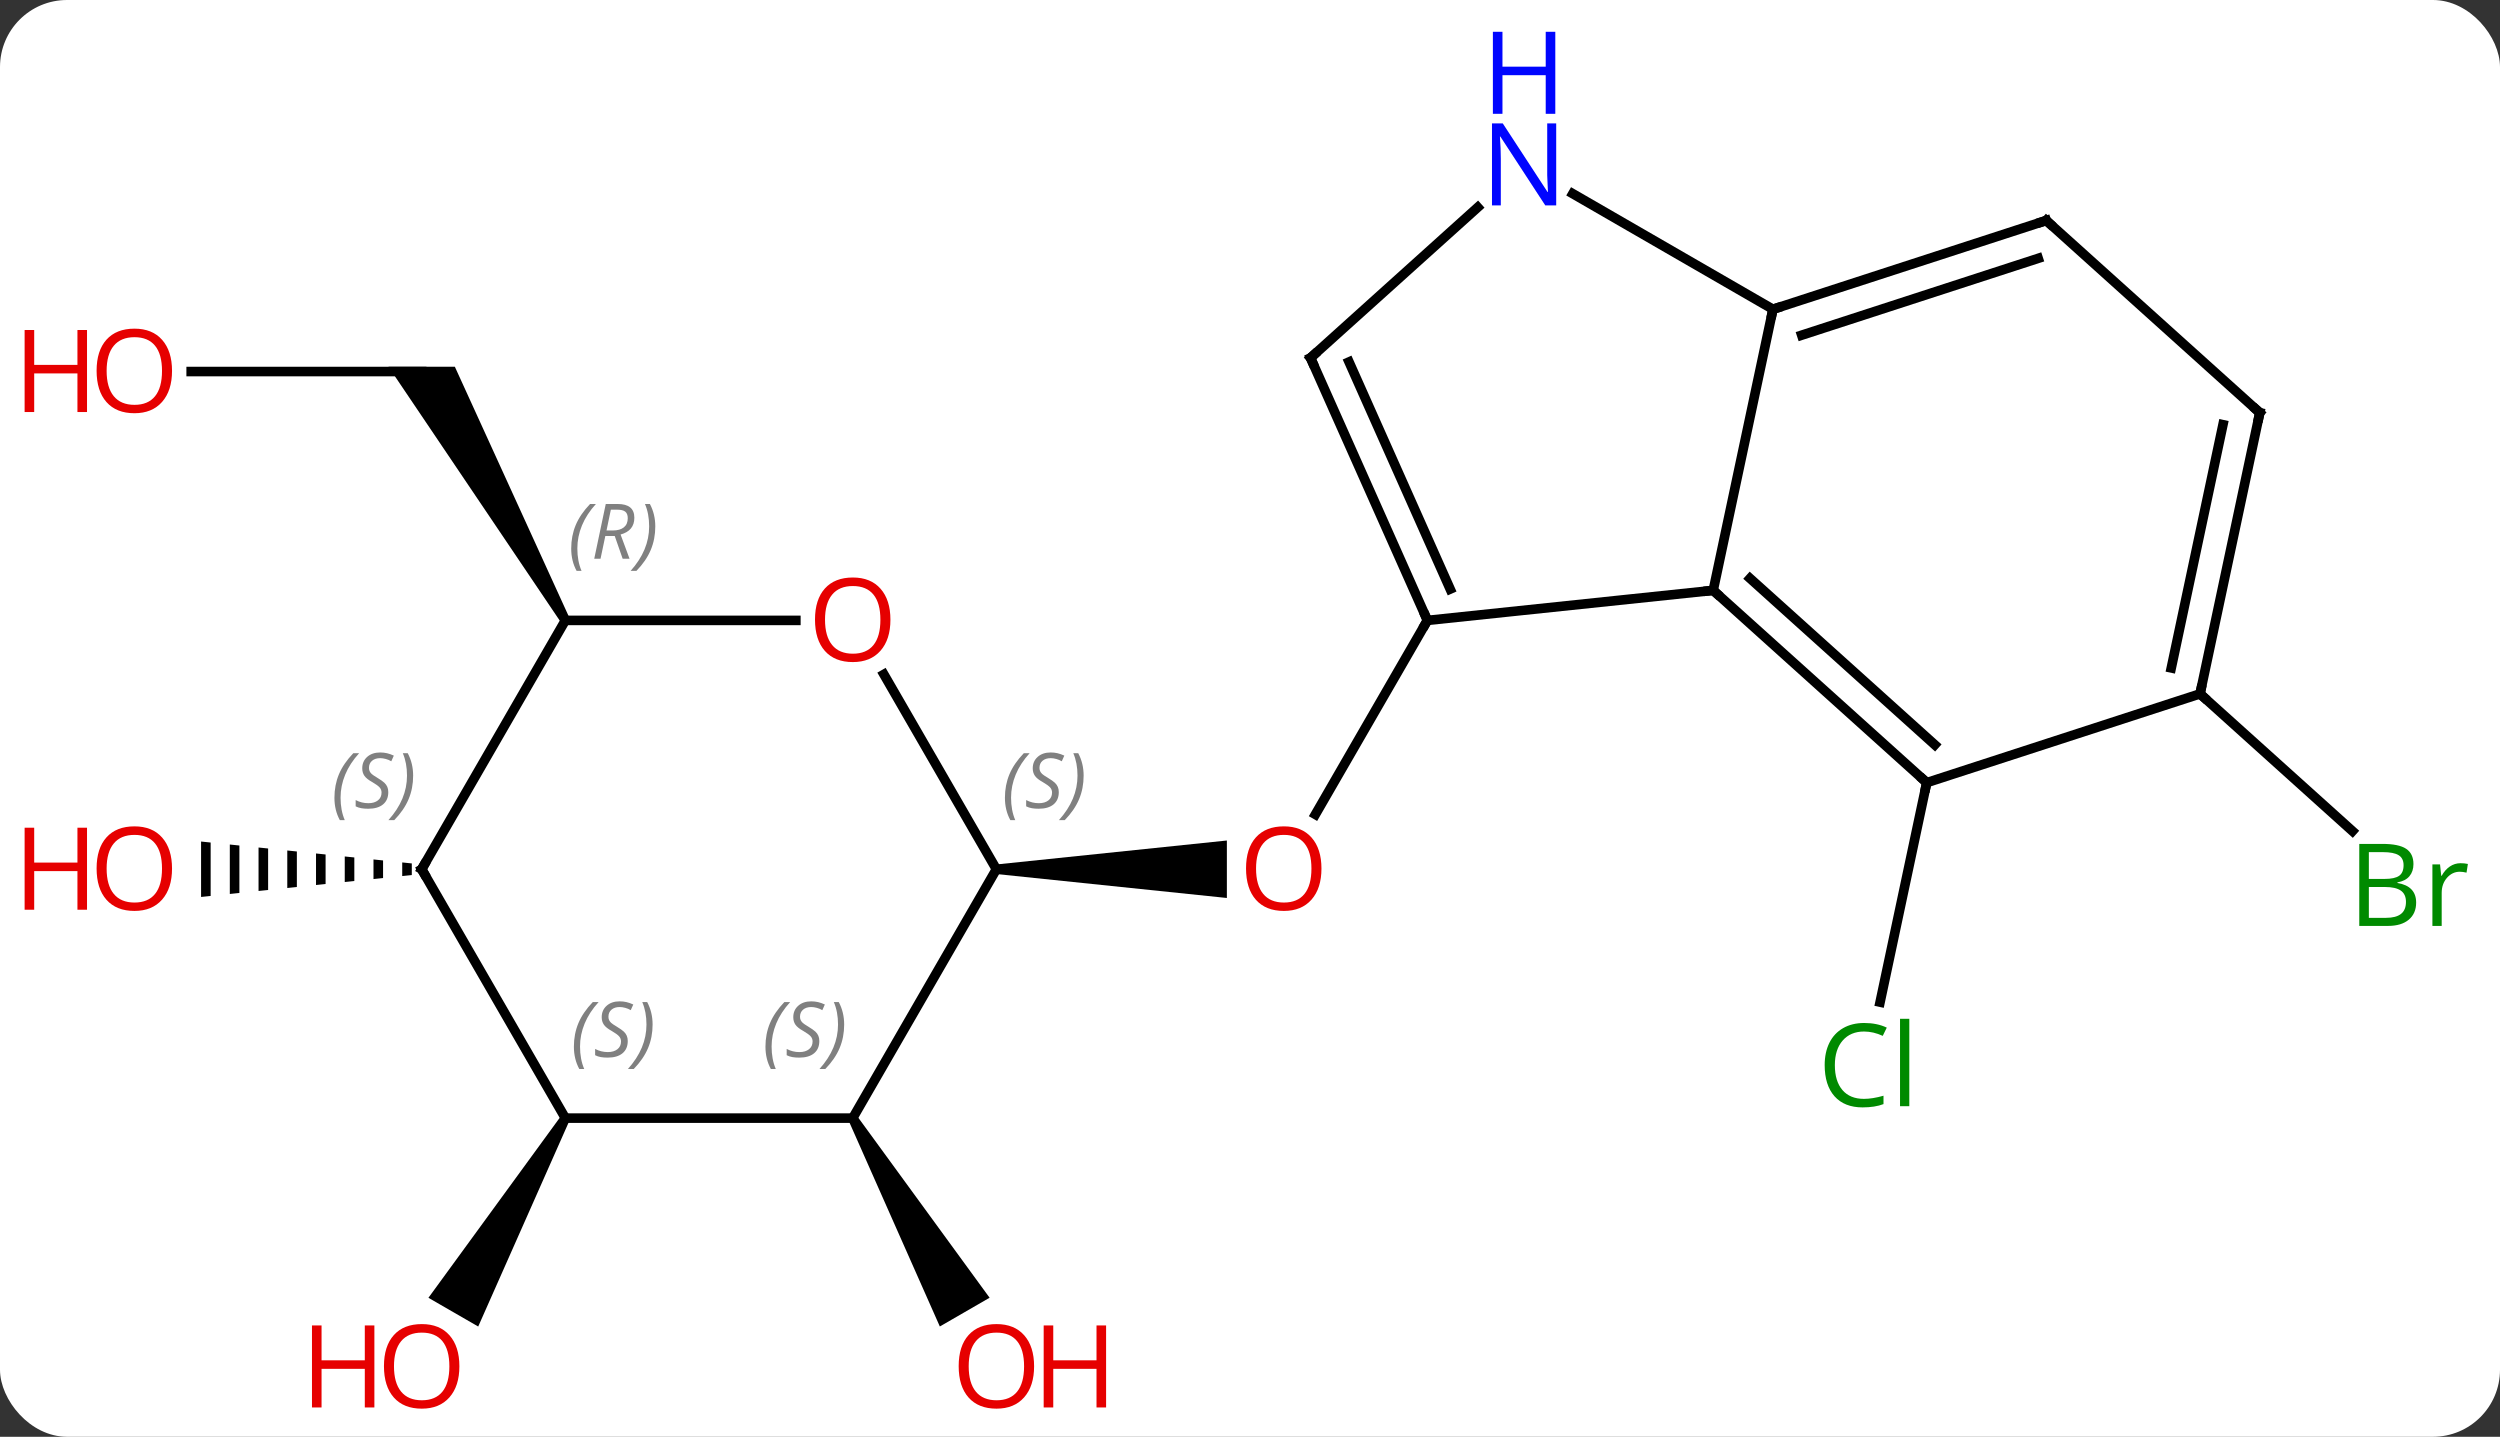 <svg width="261" viewBox="0 0 261 150" style="fill-opacity:1; color-rendering:auto; color-interpolation:auto; text-rendering:auto; stroke:black; stroke-linecap:square; stroke-miterlimit:10; shape-rendering:auto; stroke-opacity:1; fill:black; stroke-dasharray:none; font-weight:normal; stroke-width:1; font-family:'Open Sans'; font-style:normal; stroke-linejoin:miter; font-size:12; stroke-dashoffset:0; image-rendering:auto;" height="150" class="cas-substance-image" xmlns:xlink="http://www.w3.org/1999/xlink" xmlns="http://www.w3.org/2000/svg"><rect x="0" y="0" width="261" height="150" fill="#333333" stroke="none"/><svg class="cas-substance-single-component"><rect y="0" x="0" width="261" stroke="none" ry="7" rx="7" height="150" fill="white" class="cas-substance-group"/><svg y="0" x="0" width="261" viewBox="0 0 261 150" style="fill:black;" height="150" class="cas-substance-single-component-image"><svg><g><g transform="translate(133,80)" style="text-rendering:geometricPrecision; color-rendering:optimizeQuality; color-interpolation:linearRGB; stroke-linecap:butt; image-rendering:optimizeQuality;"><line y2="-15.231" y1="5.027" x2="16.023" x1="4.327" style="fill:none;"/><path style="stroke:none;" d="M-28.977 11.249 L-28.977 10.249 L-4.915 7.749 L-4.915 13.749 Z"/><line y2="1.707" y1="24.625" x2="68.151" x1="63.28" style="fill:none;"/><line y2="-7.563" y1="6.766" x2="96.684" x1="112.597" style="fill:none;"/><path style="stroke:none;" d="M-44.41 36.982 L-43.544 36.482 L-29.686 55.484 L-34.882 58.484 Z"/><line y2="-41.211" y1="-41.211" x2="-113.04" x1="-88.977" style="fill:none;"/><path style="stroke:none;" d="M-73.544 -15.481 L-74.41 -14.981 L-92.441 -41.711 L-85.513 -41.711 Z"/><path style="stroke:none;" d="M-74.41 36.482 L-73.544 36.982 L-83.075 58.49 L-88.272 55.49 Z"/><path style="stroke:none;" d="M-91.008 10.038 L-91.008 11.46 L-90.008 11.356 L-90.008 10.142 L-91.008 10.038 ZM-94.008 9.726 L-94.008 11.772 L-93.008 11.668 L-93.008 9.83 L-94.008 9.726 ZM-97.008 9.415 L-97.008 12.083 L-96.008 11.979 L-96.008 9.518 L-97.008 9.415 ZM-100.008 9.103 L-100.008 12.395 L-100.008 12.395 L-99.008 12.291 L-99.008 9.207 L-100.008 9.103 ZM-103.008 8.791 L-103.008 12.707 L-102.008 12.603 L-102.008 12.603 L-102.008 8.895 L-102.008 8.895 L-103.008 8.791 ZM-106.008 8.479 L-106.008 13.018 L-105.008 12.915 L-105.008 8.583 L-106.008 8.479 ZM-109.008 8.168 L-109.008 13.33 L-108.008 13.226 L-108.008 8.272 L-109.008 8.168 ZM-112.008 7.856 L-112.008 13.642 L-111.008 13.538 L-111.008 7.96 L-112.008 7.856 Z"/><line y2="-15.231" y1="-18.366" x2="16.023" x1="45.858" style="fill:none;"/><line y2="-47.712" y1="-18.366" x2="52.095" x1="45.858" style="fill:none;"/><line y2="1.707" y1="-18.366" x2="68.151" x1="45.858" style="fill:none;"/><line y2="-2.246" y1="-19.615" x2="68.991" x1="49.702" style="fill:none;"/><line y2="-42.636" y1="-15.231" x2="3.819" x1="16.023" style="fill:none;"/><line y2="-42.214" y1="-18.501" x2="7.838" x1="18.398" style="fill:none;"/><line y2="-59.777" y1="-47.712" x2="31.199" x1="52.095" style="fill:none;"/><line y2="-56.982" y1="-47.712" x2="80.628" x1="52.095" style="fill:none;"/><line y2="-53.029" y1="-45.008" x2="79.788" x1="55.098" style="fill:none;"/><line y2="-7.563" y1="1.707" x2="96.684" x1="68.151" style="fill:none;"/><line y2="-58.356" y1="-42.636" x2="21.277" x1="3.819" style="fill:none;"/><line y2="-36.909" y1="-56.982" x2="102.921" x1="80.628" style="fill:none;"/><line y2="-36.909" y1="-7.563" x2="102.921" x1="96.684" style="fill:none;"/><line y2="-35.66" y1="-10.267" x2="99.077" x1="93.681" style="fill:none;"/><line y2="-9.595" y1="10.749" x2="-40.723" x1="-28.977" style="fill:none;"/><line y2="36.732" y1="10.749" x2="-43.977" x1="-28.977" style="fill:none;"/><line y2="-15.231" y1="-15.231" x2="-73.977" x1="-49.914" style="fill:none;"/><line y2="36.732" y1="36.732" x2="-73.977" x1="-43.977" style="fill:none;"/><line y2="10.749" y1="-15.231" x2="-88.977" x1="-73.977" style="fill:none;"/><line y2="10.749" y1="36.732" x2="-88.977" x1="-73.977" style="fill:none;"/></g><g transform="translate(133,80)" style="fill:rgb(230,0,0); text-rendering:geometricPrecision; color-rendering:optimizeQuality; image-rendering:optimizeQuality; font-family:'Open Sans'; stroke:rgb(230,0,0); color-interpolation:linearRGB;"><path style="stroke:none;" d="M4.96 10.679 Q4.96 12.741 3.921 13.921 Q2.882 15.101 1.039 15.101 Q-0.852 15.101 -1.883 13.937 Q-2.914 12.772 -2.914 10.663 Q-2.914 8.569 -1.883 7.421 Q-0.852 6.272 1.039 6.272 Q2.898 6.272 3.929 7.444 Q4.96 8.616 4.96 10.679 ZM-1.868 10.679 Q-1.868 12.413 -1.125 13.319 Q-0.383 14.226 1.039 14.226 Q2.461 14.226 3.187 13.327 Q3.914 12.429 3.914 10.679 Q3.914 8.944 3.187 8.054 Q2.461 7.163 1.039 7.163 Q-0.383 7.163 -1.125 8.062 Q-1.868 8.96 -1.868 10.679 Z"/><path style="fill:rgb(0,138,0); stroke:none;" d="M61.605 27.691 Q60.199 27.691 59.379 28.628 Q58.559 29.566 58.559 31.206 Q58.559 32.878 59.348 33.8 Q60.137 34.722 61.59 34.722 Q62.496 34.722 63.637 34.394 L63.637 35.269 Q62.746 35.612 61.449 35.612 Q59.559 35.612 58.527 34.456 Q57.496 33.3 57.496 31.191 Q57.496 29.863 57.988 28.87 Q58.48 27.878 59.418 27.339 Q60.355 26.8 61.621 26.8 Q62.965 26.8 63.98 27.284 L63.559 28.144 Q62.574 27.691 61.605 27.691 ZM66.332 35.487 L65.363 35.487 L65.363 26.363 L66.332 26.363 L66.332 35.487 Z"/><path style="fill:rgb(0,138,0); stroke:none;" d="M113.308 8.104 L115.73 8.104 Q117.433 8.104 118.199 8.612 Q118.964 9.119 118.964 10.213 Q118.964 10.979 118.542 11.479 Q118.121 11.979 117.292 12.119 L117.292 12.182 Q119.246 12.51 119.246 14.229 Q119.246 15.369 118.472 16.018 Q117.699 16.666 116.308 16.666 L113.308 16.666 L113.308 8.104 ZM114.308 11.76 L115.949 11.76 Q117.011 11.76 117.472 11.432 Q117.933 11.104 117.933 10.322 Q117.933 9.604 117.417 9.283 Q116.902 8.963 115.777 8.963 L114.308 8.963 L114.308 11.76 ZM114.308 12.604 L114.308 15.822 L116.105 15.822 Q117.136 15.822 117.66 15.416 Q118.183 15.01 118.183 14.151 Q118.183 13.354 117.644 12.979 Q117.105 12.604 116.011 12.604 L114.308 12.604 ZM123.88 10.119 Q124.302 10.119 124.646 10.197 L124.505 11.104 Q124.115 11.01 123.802 11.01 Q123.021 11.01 122.466 11.643 Q121.912 12.276 121.912 13.213 L121.912 16.666 L120.943 16.666 L120.943 10.244 L121.74 10.244 L121.865 11.432 L121.912 11.432 Q122.255 10.807 122.763 10.463 Q123.271 10.119 123.88 10.119 Z"/><path style="stroke:none;" d="M-25.04 62.642 Q-25.04 64.704 -26.079 65.884 Q-27.118 67.064 -28.961 67.064 Q-30.852 67.064 -31.883 65.9 Q-32.914 64.735 -32.914 62.626 Q-32.914 60.532 -31.883 59.384 Q-30.852 58.235 -28.961 58.235 Q-27.102 58.235 -26.071 59.407 Q-25.04 60.579 -25.04 62.642 ZM-31.868 62.642 Q-31.868 64.376 -31.125 65.282 Q-30.383 66.189 -28.961 66.189 Q-27.54 66.189 -26.813 65.29 Q-26.086 64.392 -26.086 62.642 Q-26.086 60.907 -26.813 60.017 Q-27.54 59.126 -28.961 59.126 Q-30.383 59.126 -31.125 60.025 Q-31.868 60.923 -31.868 62.642 Z"/><path style="stroke:none;" d="M-17.524 66.939 L-18.524 66.939 L-18.524 62.907 L-23.04 62.907 L-23.04 66.939 L-24.04 66.939 L-24.04 58.376 L-23.04 58.376 L-23.04 62.017 L-18.524 62.017 L-18.524 58.376 L-17.524 58.376 L-17.524 66.939 Z"/><path style="stroke:none;" d="M-115.04 -41.281 Q-115.04 -39.219 -116.079 -38.039 Q-117.118 -36.859 -118.961 -36.859 Q-120.852 -36.859 -121.883 -38.023 Q-122.915 -39.188 -122.915 -41.297 Q-122.915 -43.391 -121.883 -44.539 Q-120.852 -45.688 -118.961 -45.688 Q-117.102 -45.688 -116.071 -44.516 Q-115.04 -43.344 -115.04 -41.281 ZM-121.868 -41.281 Q-121.868 -39.547 -121.125 -38.641 Q-120.383 -37.734 -118.961 -37.734 Q-117.54 -37.734 -116.813 -38.633 Q-116.086 -39.531 -116.086 -41.281 Q-116.086 -43.016 -116.813 -43.906 Q-117.54 -44.797 -118.961 -44.797 Q-120.383 -44.797 -121.125 -43.898 Q-121.868 -43 -121.868 -41.281 Z"/><path style="stroke:none;" d="M-123.915 -36.984 L-124.915 -36.984 L-124.915 -41.016 L-129.43 -41.016 L-129.43 -36.984 L-130.43 -36.984 L-130.43 -45.547 L-129.43 -45.547 L-129.43 -41.906 L-124.915 -41.906 L-124.915 -45.547 L-123.915 -45.547 L-123.915 -36.984 Z"/><path style="stroke:none;" d="M-85.04 62.642 Q-85.04 64.704 -86.079 65.884 Q-87.118 67.064 -88.961 67.064 Q-90.852 67.064 -91.883 65.9 Q-92.915 64.735 -92.915 62.626 Q-92.915 60.532 -91.883 59.384 Q-90.852 58.235 -88.961 58.235 Q-87.102 58.235 -86.071 59.407 Q-85.04 60.579 -85.04 62.642 ZM-91.868 62.642 Q-91.868 64.376 -91.125 65.282 Q-90.383 66.189 -88.961 66.189 Q-87.54 66.189 -86.813 65.29 Q-86.086 64.392 -86.086 62.642 Q-86.086 60.907 -86.813 60.017 Q-87.54 59.126 -88.961 59.126 Q-90.383 59.126 -91.125 60.025 Q-91.868 60.923 -91.868 62.642 Z"/><path style="stroke:none;" d="M-93.915 66.939 L-94.915 66.939 L-94.915 62.907 L-99.43 62.907 L-99.43 66.939 L-100.43 66.939 L-100.43 58.376 L-99.43 58.376 L-99.43 62.017 L-94.915 62.017 L-94.915 58.376 L-93.915 58.376 L-93.915 66.939 Z"/><path style="stroke:none;" d="M-115.04 10.679 Q-115.04 12.741 -116.079 13.921 Q-117.118 15.101 -118.961 15.101 Q-120.852 15.101 -121.883 13.937 Q-122.915 12.772 -122.915 10.663 Q-122.915 8.569 -121.883 7.421 Q-120.852 6.272 -118.961 6.272 Q-117.102 6.272 -116.071 7.444 Q-115.04 8.616 -115.04 10.679 ZM-121.868 10.679 Q-121.868 12.413 -121.125 13.319 Q-120.383 14.226 -118.961 14.226 Q-117.54 14.226 -116.813 13.327 Q-116.086 12.429 -116.086 10.679 Q-116.086 8.944 -116.813 8.054 Q-117.54 7.163 -118.961 7.163 Q-120.383 7.163 -121.125 8.062 Q-121.868 8.96 -121.868 10.679 Z"/><path style="stroke:none;" d="M-123.915 14.976 L-124.915 14.976 L-124.915 10.944 L-129.43 10.944 L-129.43 14.976 L-130.43 14.976 L-130.43 6.413 L-129.43 6.413 L-129.43 10.054 L-124.915 10.054 L-124.915 6.413 L-123.915 6.413 L-123.915 14.976 Z"/></g><g transform="translate(133,80)" style="stroke-linecap:butt; text-rendering:geometricPrecision; color-rendering:optimizeQuality; image-rendering:optimizeQuality; font-family:'Open Sans'; color-interpolation:linearRGB; stroke-miterlimit:5;"><path style="fill:none;" d="M46.23 -18.031 L45.858 -18.366 L45.361 -18.314"/><path style="fill:none;" d="M15.82 -15.688 L16.023 -15.231 L15.773 -14.798"/><path style="fill:none;" d="M52.571 -47.867 L52.095 -47.712 L51.991 -47.223"/><path style="fill:none;" d="M67.779 1.372 L68.151 1.707 L68.047 2.196"/><path style="fill:none;" d="M4.022 -42.179 L3.819 -42.636 L4.191 -42.971"/><path style="fill:rgb(0,5,255); stroke:none;" d="M29.467 -58.556 L28.326 -58.556 L23.638 -65.743 L23.592 -65.743 Q23.685 -64.478 23.685 -63.431 L23.685 -58.556 L22.763 -58.556 L22.763 -67.118 L23.888 -67.118 L28.56 -59.962 L28.607 -59.962 Q28.607 -60.118 28.56 -60.978 Q28.513 -61.837 28.529 -62.212 L28.529 -67.118 L29.467 -67.118 L29.467 -58.556 Z"/><path style="fill:rgb(0,5,255); stroke:none;" d="M29.373 -68.118 L28.373 -68.118 L28.373 -72.15 L23.857 -72.15 L23.857 -68.118 L22.857 -68.118 L22.857 -76.681 L23.857 -76.681 L23.857 -73.04 L28.373 -73.04 L28.373 -76.681 L29.373 -76.681 L29.373 -68.118 Z"/><path style="fill:none;" d="M80.153 -56.828 L80.628 -56.982 L81 -56.647"/><path style="fill:none;" d="M96.788 -8.052 L96.684 -7.563 L97.056 -7.228"/><path style="fill:none;" d="M102.549 -37.244 L102.921 -36.909 L102.817 -36.42"/></g><g transform="translate(133,80)" style="stroke-linecap:butt; font-size:8.4px; fill:gray; text-rendering:geometricPrecision; image-rendering:optimizeQuality; color-rendering:optimizeQuality; font-family:'Open Sans'; font-style:italic; stroke:gray; color-interpolation:linearRGB; stroke-miterlimit:5;"><path style="stroke:none;" d="M-28.086 3.292 Q-28.086 1.964 -27.617 0.839 Q-27.148 -0.286 -26.117 -1.364 L-25.508 -1.364 Q-26.476 -0.302 -26.961 0.87 Q-27.445 2.042 -27.445 3.276 Q-27.445 4.604 -27.008 5.62 L-27.523 5.62 Q-28.086 4.589 -28.086 3.292 ZM-22.463 2.698 Q-22.463 3.526 -23.01 3.979 Q-23.557 4.432 -24.557 4.432 Q-24.963 4.432 -25.276 4.378 Q-25.588 4.323 -25.869 4.182 L-25.869 3.526 Q-25.244 3.854 -24.541 3.854 Q-23.916 3.854 -23.541 3.557 Q-23.166 3.261 -23.166 2.745 Q-23.166 2.432 -23.369 2.206 Q-23.572 1.979 -24.135 1.651 Q-24.729 1.323 -24.955 0.995 Q-25.182 0.667 -25.182 0.214 Q-25.182 -0.521 -24.666 -0.982 Q-24.151 -1.443 -23.307 -1.443 Q-22.932 -1.443 -22.596 -1.364 Q-22.26 -1.286 -21.885 -1.114 L-22.151 -0.521 Q-22.401 -0.677 -22.721 -0.763 Q-23.041 -0.849 -23.307 -0.849 Q-23.838 -0.849 -24.158 -0.575 Q-24.479 -0.302 -24.479 0.167 Q-24.479 0.37 -24.408 0.518 Q-24.338 0.667 -24.197 0.8 Q-24.057 0.932 -23.635 1.182 Q-23.072 1.526 -22.869 1.722 Q-22.666 1.917 -22.565 2.151 Q-22.463 2.386 -22.463 2.698 ZM-19.869 0.979 Q-19.869 2.307 -20.345 3.44 Q-20.822 4.573 -21.837 5.62 L-22.447 5.62 Q-20.509 3.464 -20.509 0.979 Q-20.509 -0.349 -20.947 -1.364 L-20.431 -1.364 Q-19.869 -0.302 -19.869 0.979 Z"/></g><g transform="translate(133,80)" style="stroke-linecap:butt; fill:rgb(230,0,0); text-rendering:geometricPrecision; color-rendering:optimizeQuality; image-rendering:optimizeQuality; font-family:'Open Sans'; stroke:rgb(230,0,0); color-interpolation:linearRGB; stroke-miterlimit:5;"><path style="stroke:none;" d="M-40.039 -15.301 Q-40.039 -13.239 -41.079 -12.059 Q-42.118 -10.879 -43.961 -10.879 Q-45.852 -10.879 -46.883 -12.043 Q-47.914 -13.208 -47.914 -15.317 Q-47.914 -17.411 -46.883 -18.559 Q-45.852 -19.708 -43.961 -19.708 Q-42.102 -19.708 -41.071 -18.536 Q-40.039 -17.364 -40.039 -15.301 ZM-46.868 -15.301 Q-46.868 -13.567 -46.125 -12.661 Q-45.383 -11.754 -43.961 -11.754 Q-42.539 -11.754 -41.813 -12.653 Q-41.086 -13.551 -41.086 -15.301 Q-41.086 -17.036 -41.813 -17.926 Q-42.539 -18.817 -43.961 -18.817 Q-45.383 -18.817 -46.125 -17.919 Q-46.868 -17.02 -46.868 -15.301 Z"/></g><g transform="translate(133,80)" style="stroke-linecap:butt; font-size:8.4px; fill:gray; text-rendering:geometricPrecision; image-rendering:optimizeQuality; color-rendering:optimizeQuality; font-family:'Open Sans'; font-style:italic; stroke:gray; color-interpolation:linearRGB; stroke-miterlimit:5;"><path style="stroke:none;" d="M-53.086 29.275 Q-53.086 27.947 -52.617 26.822 Q-52.148 25.697 -51.117 24.619 L-50.508 24.619 Q-51.477 25.681 -51.961 26.853 Q-52.445 28.025 -52.445 29.259 Q-52.445 30.588 -52.008 31.603 L-52.523 31.603 Q-53.086 30.572 -53.086 29.275 ZM-47.463 28.681 Q-47.463 29.509 -48.01 29.963 Q-48.557 30.416 -49.557 30.416 Q-49.963 30.416 -50.276 30.361 Q-50.588 30.306 -50.87 30.166 L-50.87 29.509 Q-50.245 29.838 -49.541 29.838 Q-48.916 29.838 -48.541 29.541 Q-48.166 29.244 -48.166 28.728 Q-48.166 28.416 -48.37 28.189 Q-48.573 27.963 -49.135 27.634 Q-49.729 27.306 -49.956 26.978 Q-50.182 26.65 -50.182 26.197 Q-50.182 25.463 -49.666 25.002 Q-49.151 24.541 -48.307 24.541 Q-47.932 24.541 -47.596 24.619 Q-47.26 24.697 -46.885 24.869 L-47.151 25.463 Q-47.401 25.306 -47.721 25.22 Q-48.041 25.134 -48.307 25.134 Q-48.838 25.134 -49.159 25.408 Q-49.479 25.681 -49.479 26.15 Q-49.479 26.353 -49.409 26.502 Q-49.338 26.65 -49.198 26.783 Q-49.057 26.916 -48.635 27.166 Q-48.073 27.509 -47.87 27.705 Q-47.666 27.9 -47.565 28.134 Q-47.463 28.369 -47.463 28.681 ZM-44.869 26.963 Q-44.869 28.291 -45.346 29.424 Q-45.822 30.556 -46.838 31.603 L-47.447 31.603 Q-45.51 29.447 -45.51 26.963 Q-45.51 25.634 -45.947 24.619 L-45.431 24.619 Q-44.869 25.681 -44.869 26.963 Z"/><path style="stroke:none;" d="M-73.365 -22.727 Q-73.365 -24.055 -72.897 -25.18 Q-72.428 -26.305 -71.397 -27.383 L-70.787 -27.383 Q-71.756 -26.321 -72.24 -25.149 Q-72.725 -23.977 -72.725 -22.743 Q-72.725 -21.415 -72.287 -20.399 L-72.803 -20.399 Q-73.365 -21.43 -73.365 -22.727 ZM-69.805 -24.04 L-70.305 -21.665 L-70.962 -21.665 L-69.759 -27.383 L-68.509 -27.383 Q-66.774 -27.383 -66.774 -25.946 Q-66.774 -24.587 -68.212 -24.196 L-67.274 -21.665 L-67.993 -21.665 L-68.821 -24.04 L-69.805 -24.04 ZM-69.227 -26.79 Q-69.618 -24.868 -69.68 -24.618 L-69.024 -24.618 Q-68.274 -24.618 -67.868 -24.946 Q-67.462 -25.274 -67.462 -25.899 Q-67.462 -26.368 -67.719 -26.579 Q-67.977 -26.79 -68.571 -26.79 L-69.227 -26.79 ZM-64.588 -25.04 Q-64.588 -23.712 -65.065 -22.579 Q-65.541 -21.446 -66.557 -20.399 L-67.166 -20.399 Q-65.229 -22.555 -65.229 -25.04 Q-65.229 -26.368 -65.666 -27.383 L-65.151 -27.383 Q-64.588 -26.321 -64.588 -25.04 Z"/><path style="stroke:none;" d="M-73.086 29.275 Q-73.086 27.947 -72.617 26.822 Q-72.148 25.697 -71.117 24.619 L-70.507 24.619 Q-71.476 25.681 -71.961 26.853 Q-72.445 28.025 -72.445 29.259 Q-72.445 30.587 -72.007 31.603 L-72.523 31.603 Q-73.086 30.572 -73.086 29.275 ZM-67.463 28.681 Q-67.463 29.509 -68.01 29.962 Q-68.557 30.415 -69.557 30.415 Q-69.963 30.415 -70.276 30.361 Q-70.588 30.306 -70.869 30.165 L-70.869 29.509 Q-70.244 29.837 -69.541 29.837 Q-68.916 29.837 -68.541 29.54 Q-68.166 29.244 -68.166 28.728 Q-68.166 28.415 -68.369 28.189 Q-68.572 27.962 -69.135 27.634 Q-69.729 27.306 -69.955 26.978 Q-70.182 26.65 -70.182 26.197 Q-70.182 25.462 -69.666 25.001 Q-69.151 24.54 -68.307 24.54 Q-67.932 24.54 -67.596 24.619 Q-67.26 24.697 -66.885 24.869 L-67.151 25.462 Q-67.401 25.306 -67.721 25.22 Q-68.041 25.134 -68.307 25.134 Q-68.838 25.134 -69.158 25.408 Q-69.479 25.681 -69.479 26.15 Q-69.479 26.353 -69.408 26.501 Q-69.338 26.65 -69.197 26.783 Q-69.057 26.915 -68.635 27.165 Q-68.072 27.509 -67.869 27.704 Q-67.666 27.9 -67.565 28.134 Q-67.463 28.369 -67.463 28.681 ZM-64.869 26.962 Q-64.869 28.29 -65.345 29.423 Q-65.822 30.556 -66.837 31.603 L-67.447 31.603 Q-65.509 29.447 -65.509 26.962 Q-65.509 25.634 -65.947 24.619 L-65.431 24.619 Q-64.869 25.681 -64.869 26.962 Z"/><path style="fill:none; stroke:black;" d="M-88.727 10.316 L-88.977 10.749 L-88.727 11.182"/><path style="stroke:none;" d="M-98.085 3.292 Q-98.085 1.964 -97.617 0.839 Q-97.148 -0.286 -96.117 -1.364 L-95.507 -1.364 Q-96.476 -0.302 -96.96 0.87 Q-97.445 2.042 -97.445 3.276 Q-97.445 4.604 -97.007 5.62 L-97.523 5.62 Q-98.085 4.589 -98.085 3.292 ZM-92.463 2.698 Q-92.463 3.526 -93.01 3.979 Q-93.557 4.433 -94.557 4.433 Q-94.963 4.433 -95.275 4.378 Q-95.588 4.323 -95.869 4.183 L-95.869 3.526 Q-95.244 3.854 -94.541 3.854 Q-93.916 3.854 -93.541 3.558 Q-93.166 3.261 -93.166 2.745 Q-93.166 2.433 -93.369 2.206 Q-93.572 1.979 -94.135 1.651 Q-94.729 1.323 -94.955 0.995 Q-95.182 0.667 -95.182 0.214 Q-95.182 -0.521 -94.666 -0.982 Q-94.15 -1.442 -93.307 -1.442 Q-92.932 -1.442 -92.596 -1.364 Q-92.26 -1.286 -91.885 -1.114 L-92.15 -0.521 Q-92.4 -0.677 -92.721 -0.763 Q-93.041 -0.849 -93.307 -0.849 Q-93.838 -0.849 -94.158 -0.575 Q-94.479 -0.302 -94.479 0.167 Q-94.479 0.37 -94.408 0.518 Q-94.338 0.667 -94.197 0.8 Q-94.057 0.932 -93.635 1.183 Q-93.072 1.526 -92.869 1.722 Q-92.666 1.917 -92.564 2.151 Q-92.463 2.386 -92.463 2.698 ZM-89.868 0.979 Q-89.868 2.308 -90.345 3.44 Q-90.822 4.573 -91.837 5.62 L-92.447 5.62 Q-90.509 3.464 -90.509 0.979 Q-90.509 -0.349 -90.947 -1.364 L-90.431 -1.364 Q-89.868 -0.302 -89.868 0.979 Z"/></g></g></svg></svg></svg></svg>